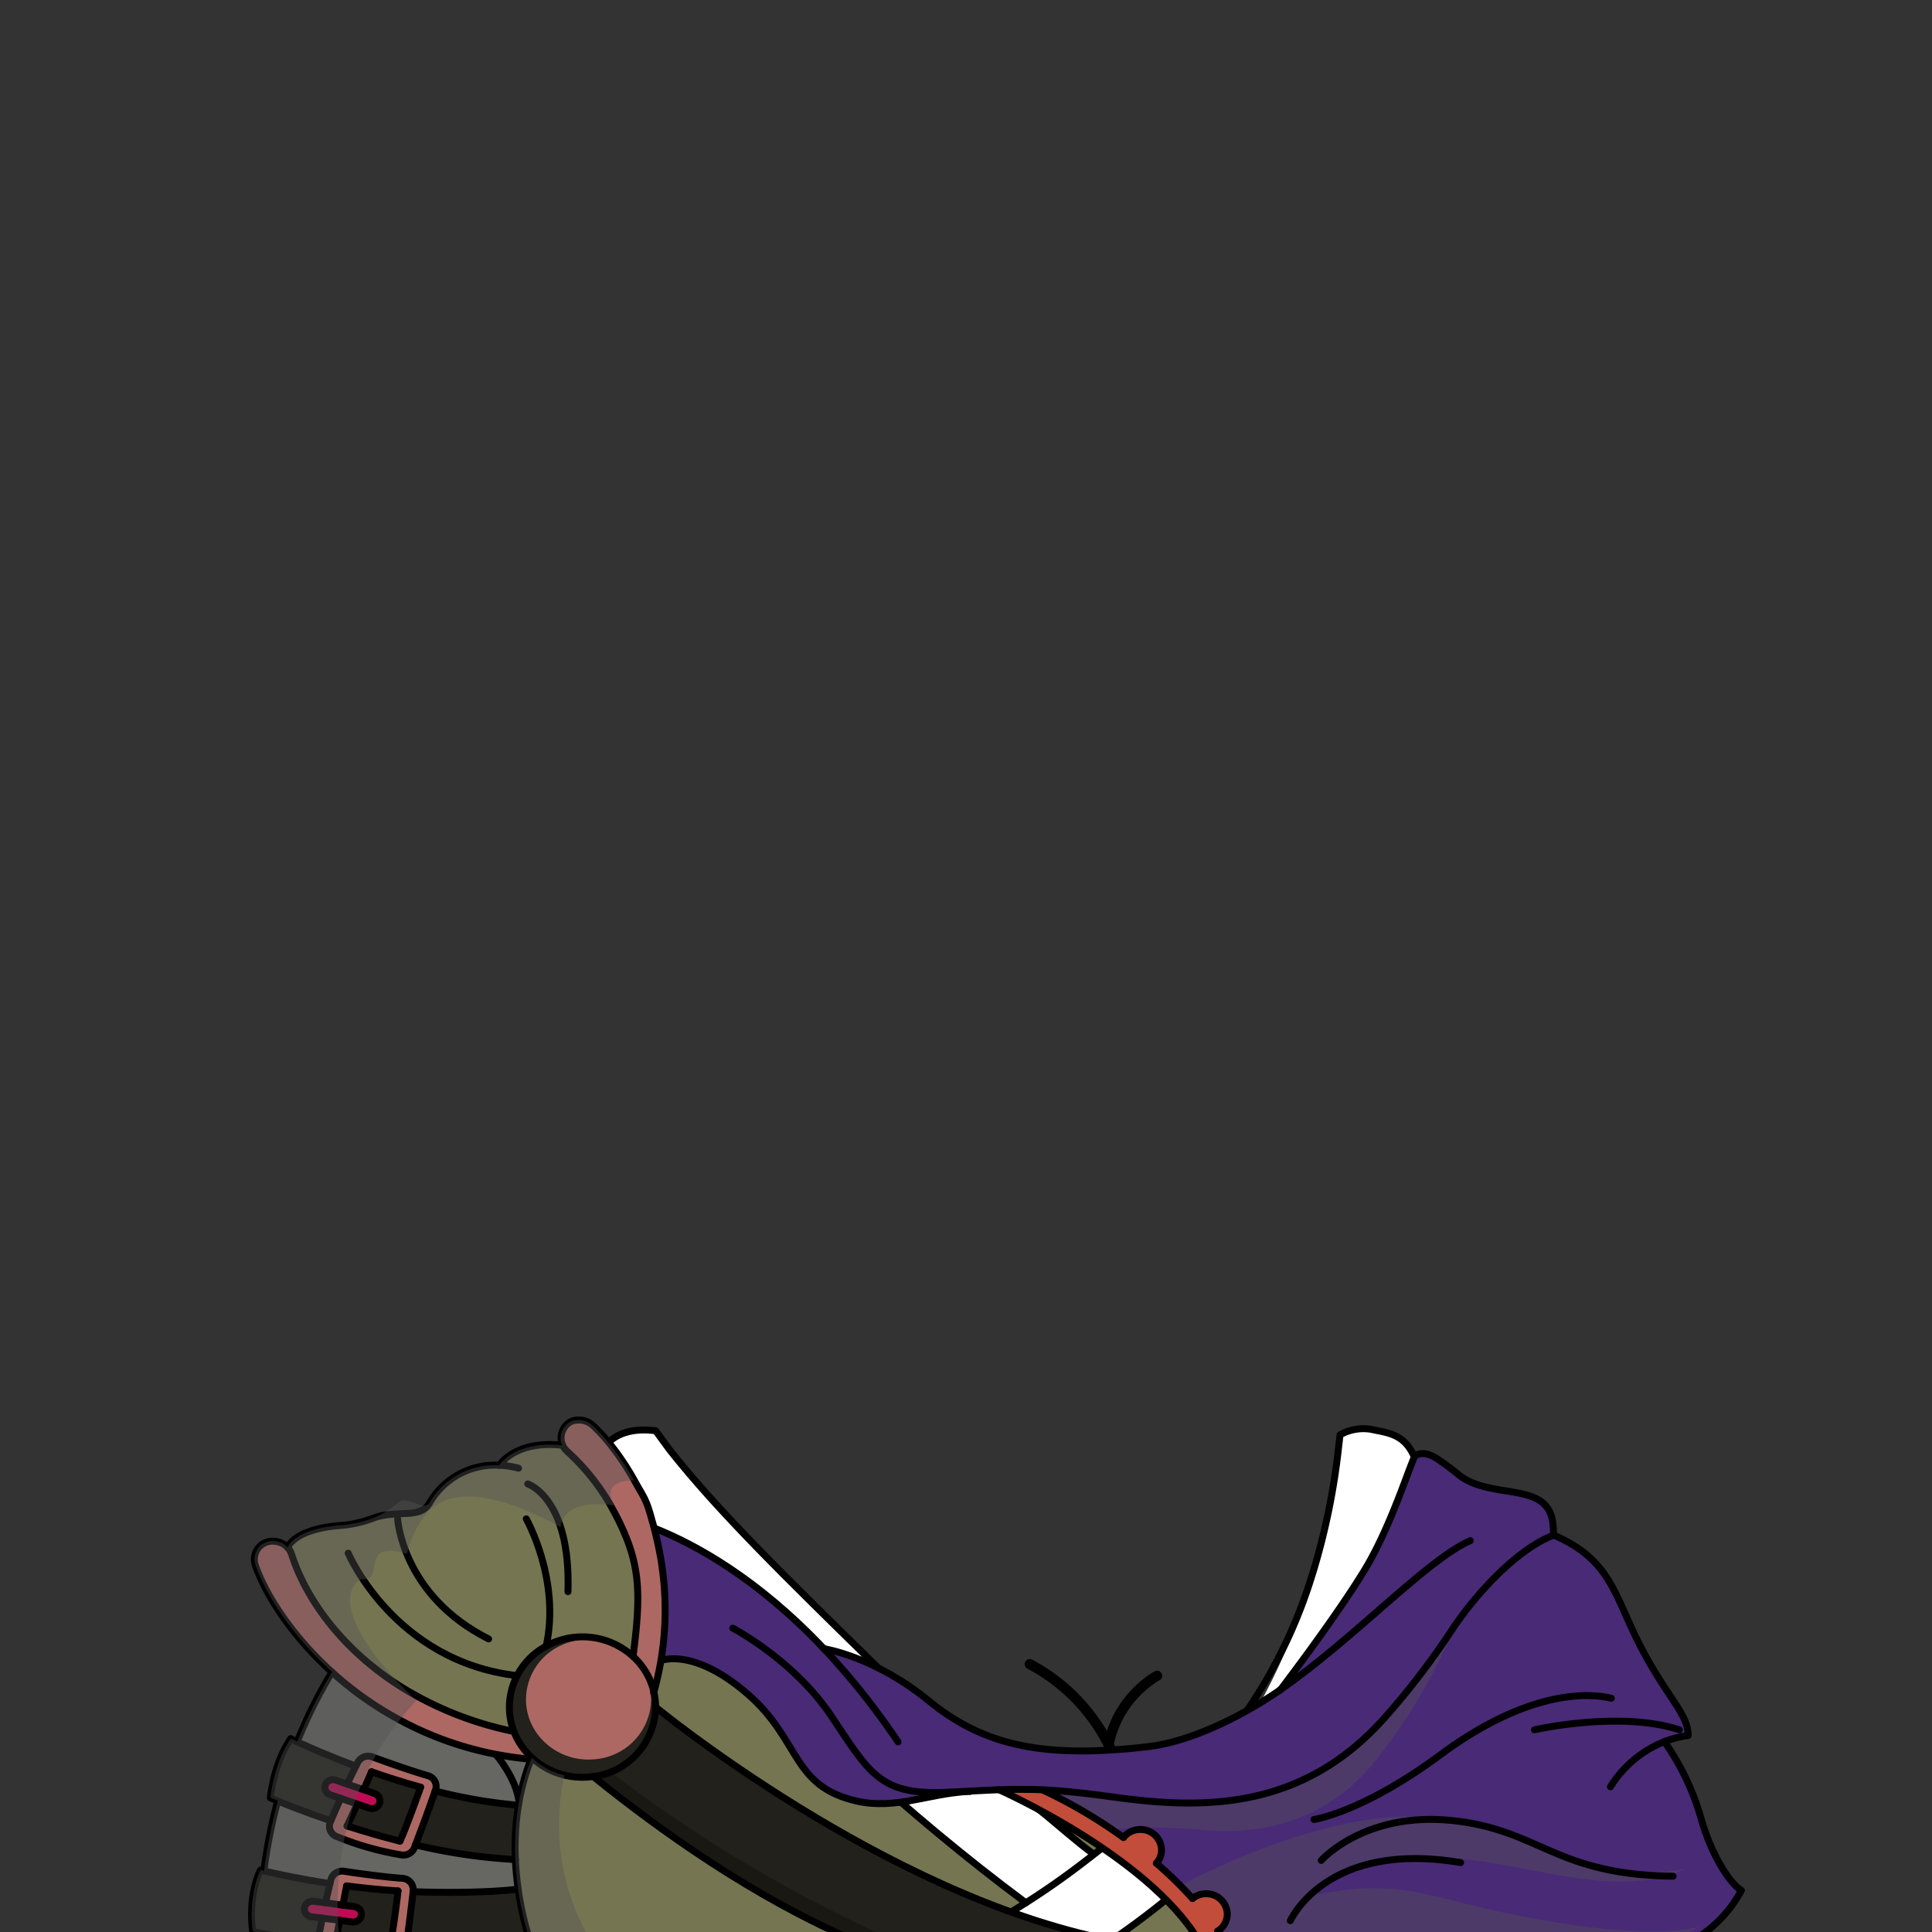 <svg xmlns="http://www.w3.org/2000/svg" viewBox="0 0 432 432">
  <rect x="0" y="0" width="432" height="432" fill="#333333" stroke="none"/>
  <defs>
    <style>.GUNDAN_RED_PANDA_OUTFIT_GUNDAN_RED_PANDA_OUTFIT_38_cls-1{isolation:isolate;}.GUNDAN_RED_PANDA_OUTFIT_GUNDAN_RED_PANDA_OUTFIT_38_cls-2,.GUNDAN_RED_PANDA_OUTFIT_GUNDAN_RED_PANDA_OUTFIT_38_cls-5{fill:none;stroke:#000;stroke-linecap:round;stroke-linejoin:round;}.GUNDAN_RED_PANDA_OUTFIT_GUNDAN_RED_PANDA_OUTFIT_38_cls-2{stroke-width:2.28px;}.GUNDAN_RED_PANDA_OUTFIT_GUNDAN_RED_PANDA_OUTFIT_38_cls-3{fill:#757551;}.GUNDAN_RED_PANDA_OUTFIT_GUNDAN_RED_PANDA_OUTFIT_38_cls-4{fill:#fff;}.GUNDAN_RED_PANDA_OUTFIT_GUNDAN_RED_PANDA_OUTFIT_38_cls-5{stroke-width:1.55px;}.GUNDAN_RED_PANDA_OUTFIT_GUNDAN_RED_PANDA_OUTFIT_38_cls-6{fill:#c24d3a;}.GUNDAN_RED_PANDA_OUTFIT_GUNDAN_RED_PANDA_OUTFIT_38_cls-7{fill:#191813;}.GUNDAN_RED_PANDA_OUTFIT_GUNDAN_RED_PANDA_OUTFIT_38_cls-8{fill:#22211b;}.GUNDAN_RED_PANDA_OUTFIT_GUNDAN_RED_PANDA_OUTFIT_38_cls-9{fill:#492a77;}.GUNDAN_RED_PANDA_OUTFIT_GUNDAN_RED_PANDA_OUTFIT_38_cls-10{fill:#535456;opacity:0.4;mix-blend-mode:multiply;}.GUNDAN_RED_PANDA_OUTFIT_GUNDAN_RED_PANDA_OUTFIT_38_cls-11{fill:#ad6863;}.GUNDAN_RED_PANDA_OUTFIT_GUNDAN_RED_PANDA_OUTFIT_38_cls-12{fill:#666662;}.GUNDAN_RED_PANDA_OUTFIT_GUNDAN_RED_PANDA_OUTFIT_38_cls-13{fill:#bf0b54;}</style>
  </defs>
  <g class="GUNDAN_RED_PANDA_OUTFIT_GUNDAN_RED_PANDA_OUTFIT_38_cls-1">
    <g id="outfit">
      <path class="GUNDAN_RED_PANDA_OUTFIT_GUNDAN_RED_PANDA_OUTFIT_38_cls-2" d="M230.26,372.11a41.31,41.31,0,0,1,17.11,17,38.83,38.83,0,0,1,4.71,18.5A35.65,35.65,0,0,1,251,417.71" />
      <path class="GUNDAN_RED_PANDA_OUTFIT_GUNDAN_RED_PANDA_OUTFIT_38_cls-2" d="M248,389.52a23.31,23.31,0,0,1,10.72-14.82" />
      <path class="GUNDAN_RED_PANDA_OUTFIT_GUNDAN_RED_PANDA_OUTFIT_38_cls-3" d="M268,433.78H248.21c-50.49-10-101.62-52.08-101.62-52.08a15.24,15.24,0,0,0-.36-3.27,71.59,71.59,0,0,0,1.61-7.15c.33-.12,7.52-2.74,19.3,7.46,12.05,10.43,9.73,20.66,24.52,24,8.57,1.9,15.9-1.67,24.76-2.17,2.52-.13,4.76-.25,7-.34C223.37,400.19,256.39,414.74,268,433.78Z" />
      <path class="GUNDAN_RED_PANDA_OUTFIT_GUNDAN_RED_PANDA_OUTFIT_38_cls-4" d="M244.48,414.6a166.55,166.55,0,0,1-15.1,10.87l-1.67-1.26c-8.5-6.43-18.33-14.63-26-21.34a569.09,569.09,0,0,1-54-54.8c-3-3.47-4.7-4.06-6.49-5.3a13.51,13.51,0,0,1-3-2.81c-1-1.24-2-2.44-2.87-3.57-4-5.05-6.94-8.89-8.59-11.15-.28-.37-.51-.69-.72-1l.18-.26h0l4.28-6.47a4.75,4.75,0,0,1,2.08,1.12,37.12,37.12,0,0,1,3.53,3.79c3.37-3.35,9.06-2.69,10.19-2.53,1,1.32,2.12,2.77,3.37,4.35h0c10.78,13.65,25.44,28,46.54,48.66,9.36,9.2,19.52,18.44,30.28,27.19,1.85,1.5,3.71,3,5.6,4.47C235.79,407.4,240.78,411.92,244.48,414.6Z" />
      <path class="GUNDAN_RED_PANDA_OUTFIT_GUNDAN_RED_PANDA_OUTFIT_38_cls-4" d="M321.25,326.46c-.18.84-.38,1.67-.59,2.51-1.49,6-4.36,12.83-6.45,18.49-11.91,32.16-34.46,61.2-51.62,76.3-1.19,1.05-2.37,2-3.52,3A172.19,172.19,0,0,1,245,437c-.37.24-.73.49-1.11.71H207.11a129.65,129.65,0,0,0,20.2-10.53A170.57,170.57,0,0,0,243.14,416c1.72-1.35,3.43-2.71,5.13-4.1,9.09-7.37,20.27-12.75,28-22.8,7-9.05,12.72-22.35,17.12-36,.07-.21.13-.41.19-.62a139,139,0,0,0,5.77-29.32c.07-.77.15-1.55.22-2.35l7-1.23c3.42.82,7.33.94,9.59,6.4C316.22,326,317.75,324.15,321.25,326.46Z" />
      <path class="GUNDAN_RED_PANDA_OUTFIT_GUNDAN_RED_PANDA_OUTFIT_38_cls-5" d="M136.2,322.43c3.37-3.35,9.06-2.69,10.19-2.53l.2,0,3.17,4.32h0c10.78,13.65,25.44,28,46.54,48.66,9.36,9.2,19.52,18.44,30.28,27.19,1.85,1.5,3.71,3,5.6,4.47,3.6,2.82,8.59,7.34,12.29,10" />
      <path class="GUNDAN_RED_PANDA_OUTFIT_GUNDAN_RED_PANDA_OUTFIT_38_cls-5" d="M126.13,324.26c6.59,9.16,48.94,60.86,103.26,101.21" />
      <path class="GUNDAN_RED_PANDA_OUTFIT_GUNDAN_RED_PANDA_OUTFIT_38_cls-5" d="M316.22,325.73c-2.26-5.28-6.17-5.33-9.59-6.12a10.61,10.61,0,0,0-7,1.23c-.08.76-.16,1.51-.26,2.25a153.06,153.06,0,0,1-5.73,28.33c-.06.19-.12.39-.19.59a112,112,0,0,1-14.84,30.81c-7.82,11.26-18.89,19.74-28.35,27.36-2.77,2.24-5.57,4.41-8.35,6.54a171.09,171.09,0,0,1-15.84,10.8c-4.34,2.61-8.22,4.68-11.39,6.26-5.46,2.7-8.81,3.92-8.81,3.92H242.6l1.1-.68a171.38,171.38,0,0,0,14.11-9.93c2.09-1.63,4.21-3.36,6.35-5.21,18.52-15.9,40.55-42,50-75.42a162.67,162.67,0,0,0,3.41-16.06" />
      <path class="GUNDAN_RED_PANDA_OUTFIT_GUNDAN_RED_PANDA_OUTFIT_38_cls-6" d="M223.37,400.19c3.11-.12,6.13-.16,9.71,0h0a113.31,113.31,0,0,1,18.14,10.67,4.79,4.79,0,0,1,3.75-1.77,4.66,4.66,0,0,1,4.75,4.55,4.42,4.42,0,0,1-1.15,3,85.41,85.41,0,0,1,8.07,7.88,4.78,4.78,0,0,1,3-1.07,4.67,4.67,0,0,1,4.75,4.56,4.48,4.48,0,0,1-2.13,3.8q.65,1,1.26,2H268C256.39,414.74,223.37,400.19,223.37,400.19Z" />
      <path class="GUNDAN_RED_PANDA_OUTFIT_GUNDAN_RED_PANDA_OUTFIT_38_cls-7" d="M248.21,433.78H190.75c-22.18-9.52-43.07-24.39-58.09-36.54a16.19,16.19,0,0,0,3.89-1.06,15.68,15.68,0,0,0,10-14.48S197.72,423.78,248.21,433.78Z" />
      <path class="GUNDAN_RED_PANDA_OUTFIT_GUNDAN_RED_PANDA_OUTFIT_38_cls-8" d="M248.21,433.78H199.77a311,311,0,0,1-63.22-37.6,15.68,15.68,0,0,0,10-14.48S197.72,423.78,248.21,433.78Z" />
      <path class="GUNDAN_RED_PANDA_OUTFIT_GUNDAN_RED_PANDA_OUTFIT_38_cls-9" d="M389.38,422.69a28.25,28.25,0,0,1-10.67,11.09H273.54c-.39-.67-.81-1.33-1.25-2a4.51,4.51,0,0,0,2.13-3.81,4.66,4.66,0,0,0-4.75-4.56,4.88,4.88,0,0,0-3,1.06c-.79-.89-1.62-1.77-2.47-2.62l-.21-.22h0c-.45-.46-.91-.91-1.36-1.35-1.32-1.28-2.67-2.51-4-3.67a4.42,4.42,0,0,0,1.15-3A4.67,4.67,0,0,0,255,409.1a4.8,4.8,0,0,0-3.75,1.77l-1-.69c-.66-.47-1.33-.92-2-1.35a109.63,109.63,0,0,0-15.19-8.62h0c-3.58-.16-6.61-.13-9.71,0-2.2.09-4.43.21-7,.34-8.86.5-16.19,4.06-24.76,2.16-14.79-3.29-12.47-13.52-24.52-23.95-11.78-10.2-19-7.59-19.3-7.46a69.07,69.07,0,0,0-1.47-29.57c9,3.58,22.93,11.15,37.85,27a36.84,36.84,0,0,1,7.41,2.18,60,60,0,0,1,16.13,9.52c11.09,9.07,23.24,12.32,42.71,10.8.38,0,.75-.05,1.13-.08q2.64-.22,5.47-.56A57.3,57.3,0,0,0,276,384.33c.88-.48,1.75-1,2.64-1.51,2.51-1.5,5.05-3.15,7.59-4.9,0,0,0,0,0,0,.49-.64,13-17,19.26-27.5,4.82-8.1,8.52-19,10-22.78.48-1.2.74-1.89.74-1.89s1.53-1.84,5,.39a49.93,49.93,0,0,1,4.82,3.56c7.22,5.84,19.72,1.37,21.1,10.56a24.1,24.1,0,0,1,.22,3c1.63.7,3.11,1.35,4.46,2h0c9.52,4.47,9.84,13.12,15.12,23.19,6,11.5,10.48,14.77,10.48,19.63a22.59,22.59,0,0,0-5.3,1.36,57,57,0,0,1,8,16.48C382.59,414.82,386.79,421.14,389.38,422.69Z" />
      <path class="GUNDAN_RED_PANDA_OUTFIT_GUNDAN_RED_PANDA_OUTFIT_38_cls-10" d="M325,363.93s-4.56,13.35-17.11,29.35S278.72,410.15,268,409.11a110.68,110.68,0,0,0-19.39-.08,111.33,111.33,0,0,0-15.49-8.82h0c4.15.21,9.06.68,15.78,1.61,19.42,2.69,42.14,3.42,61-18A173.14,173.14,0,0,0,325,363.93Z" />
      <path class="GUNDAN_RED_PANDA_OUTFIT_GUNDAN_RED_PANDA_OUTFIT_38_cls-10" d="M380,430.73l-4.9,3H273.55q-.62-1-1.26-2a4.49,4.49,0,0,0,2.13-3.8,4.67,4.67,0,0,0-4.75-4.56,4.78,4.78,0,0,0-3,1.07c-.88-1-1.77-1.93-2.69-2.85h0s34.92-19,57.87-14.77,37.25,14.78,55.05,11.05c-16.83,7.92-39.81-3.31-56.26-2.28s-21.15.55-28,8.41c22.26-4.73,25.75.82,52.73,5.42C370.28,433.74,379.07,431.14,380,430.73Z" />
      <path class="GUNDAN_RED_PANDA_OUTFIT_GUNDAN_RED_PANDA_OUTFIT_38_cls-11" d="M147.84,371.28a68.73,68.73,0,0,1-1.61,7.14,15.41,15.41,0,0,0-4.68-8.05c1.85-14.2,1.6-20.61-3.24-30.41-.27-.54-.55-1.09-.84-1.63s-.68-1.23-1-1.84a49.2,49.2,0,0,0-9.69-12,2.91,2.91,0,0,1-.44-.49h0a3.44,3.44,0,0,1-.53-.83,4,4,0,0,1-.18-2.78,2.25,2.25,0,0,1,.22-.58,3,3,0,0,1,.24-.47,3.54,3.54,0,0,1,.32-.44,2.57,2.57,0,0,1,.35-.39,3.91,3.91,0,0,1,.44-.37l0,0,0,0a1.29,1.29,0,0,1,.16-.09h0a2.23,2.23,0,0,1,.33-.2,2.67,2.67,0,0,1,.34-.15,1.68,1.68,0,0,1,.32-.09s0,0,0,0h0l.2,0a1.29,1.29,0,0,1,.4-.08,2.69,2.69,0,0,1,.4,0,4.21,4.21,0,0,1,.62,0,4.68,4.68,0,0,1,.54.1,4.75,4.75,0,0,1,2.08,1.12,37.12,37.12,0,0,1,3.53,3.79,58.66,58.66,0,0,1,5.73,8.49h0c1,1.82,1.68,2.89,2.17,3.87.06.13.13.25.18.37s.24.52.35.79l.18.46a1.58,1.58,0,0,1,.09.26,1.69,1.69,0,0,1,.1.27c.18.54.38,1.17.6,1.94,0,.13.07.26.11.4a3,3,0,0,1,.09.32c0,.16.09.31.13.47l.22.78.22.85c.55,2.05,1,4.18,1.4,6.36.14.81.27,1.62.37,2.45A67.86,67.86,0,0,1,147.84,371.28Z" />
      <path class="GUNDAN_RED_PANDA_OUTFIT_GUNDAN_RED_PANDA_OUTFIT_38_cls-8" d="M146.59,381.7a15.94,15.94,0,0,1-13.93,15.54,17.57,17.57,0,0,1-2.42.16A16.58,16.58,0,0,1,118.9,393a15.69,15.69,0,0,1-4-5.84,15.22,15.22,0,0,1-1-5.46,15.57,15.57,0,0,1,8.23-13.62,16.82,16.82,0,0,1,19.41,2.29,15.42,15.42,0,0,1,4.69,8.06A15.24,15.24,0,0,1,146.59,381.7Z" />
      <path class="GUNDAN_RED_PANDA_OUTFIT_GUNDAN_RED_PANDA_OUTFIT_38_cls-11" d="M145.6,380a13.65,13.65,0,0,1-11.92,13.3,15.79,15.79,0,0,1-2.08.14,14.18,14.18,0,0,1-9.7-3.77,13.38,13.38,0,0,1-3.42-5,13,13,0,0,1-.87-4.67,13.33,13.33,0,0,1,7-11.66,14.42,14.42,0,0,1,16.62,2,13.21,13.21,0,0,1,4,6.9A13,13,0,0,1,145.6,380Z" />
      <path class="GUNDAN_RED_PANDA_OUTFIT_GUNDAN_RED_PANDA_OUTFIT_38_cls-11" d="M118.9,393c-.05.13-.1.25-.14.38a76.17,76.17,0,0,1-7.67-1.07,74.88,74.88,0,0,1-21.75-7.74,76.39,76.39,0,0,1-15.11-10.68c-9.31-8.43-15-17.69-17.11-23.83a4.1,4.1,0,0,1,1.37-4.65,4.32,4.32,0,0,1,3.34-.72A4.44,4.44,0,0,1,64.3,346a4.13,4.13,0,0,1,.88,1.48c3.27,10.25,11.61,21.82,25.26,30.17a76.93,76.93,0,0,0,24.46,9.52h0A15.69,15.69,0,0,0,118.9,393Z" />
      <path class="GUNDAN_RED_PANDA_OUTFIT_GUNDAN_RED_PANDA_OUTFIT_38_cls-8" d="M97.3,400.46a112.35,112.35,0,0,0,18.62,3.2,59.23,59.23,0,0,0-.67,12.14,124.82,124.82,0,0,1-22.37-3.28C93.87,410,95.5,405.63,97.3,400.46Z" />
      <path class="GUNDAN_RED_PANDA_OUTFIT_GUNDAN_RED_PANDA_OUTFIT_38_cls-3" d="M190.75,433.78h-72.3a67.58,67.58,0,0,1-2.24-9.12v0c-.13-.72-.25-1.46-.34-2.22a64.39,64.39,0,0,1-.62-6.61,59.23,59.23,0,0,1,.67-12.14c0-.26.09-.51.14-.77v0a50.52,50.52,0,0,1,1.9-7.39c.24-.69.5-1.4.8-2.1l.06-.18c0-.07.05-.14.08-.2a16.35,16.35,0,0,0,7.31,3.92,16.78,16.78,0,0,0,4,.48,17.57,17.57,0,0,0,2.42-.16C147.68,409.39,168.57,424.26,190.75,433.78Z" />
      <path class="GUNDAN_RED_PANDA_OUTFIT_GUNDAN_RED_PANDA_OUTFIT_38_cls-11" d="M97.3,400.46c-1.8,5.17-3.43,9.5-4.42,12.06a6.48,6.48,0,0,1-.23.63,2.65,2.65,0,0,1-2.9,1.59,66.94,66.94,0,0,1-14.58-4.15,2.46,2.46,0,0,1-1.31-3.23l.12-.27c.77-1.8,1.51-3.45,2.2-5l3.7,1.27c-1,2.14-1.86,4.12-2.28,4.9,3.59,1.16,7.58,2.33,11.82,3.4,1.08-2.05,4.64-12.07,4.64-12.07-3.9-1.08-7.6-2.26-11-3.45,0,0-.78,1.79-1.76,4l-3.66-1.25c.75-1.6,1.4-2.95,1.93-4,.14-.3.28-.57.41-.83a2.65,2.65,0,0,1,3.28-1.25c3,1.1,8.3,3,12.42,4.2a2.49,2.49,0,0,1,1.71,3.19Z" />
      <path class="GUNDAN_RED_PANDA_OUTFIT_GUNDAN_RED_PANDA_OUTFIT_38_cls-12" d="M111.09,392.31a76.17,76.17,0,0,0,7.67,1.07c-.3.7-.56,1.41-.8,2.1a50.52,50.52,0,0,0-1.9,7.39c-.64-5.24-5-10.35-5-10.35Z" />
      <path class="GUNDAN_RED_PANDA_OUTFIT_GUNDAN_RED_PANDA_OUTFIT_38_cls-8" d="M118.45,433.78H91c.39-2.72.88-6.49,1.38-10.8,6.2.27,17,.25,23.26-.54l.25,0c.09.76.21,1.5.34,2.22v0A67.58,67.58,0,0,0,118.45,433.78Z" />
      <path class="GUNDAN_RED_PANDA_OUTFIT_GUNDAN_RED_PANDA_OUTFIT_38_cls-3" d="M141.54,370.37a16.82,16.82,0,0,0-19.41-2.29,16,16,0,0,0-6.51,6.6,15,15,0,0,0-1.72,7,15.22,15.22,0,0,0,1,5.46h0a76.93,76.93,0,0,1-24.46-9.52c-13.65-8.35-22-19.92-25.26-30.17A4.13,4.13,0,0,0,64.3,346c.13-.34,1.79-4.12,11.62-4.91a26.31,26.31,0,0,0,7.41-1.61c5.31-2.07,10.66.33,12.76-3.51a16.87,16.87,0,0,1,15.59-8.32h0s3.4-5.66,14.1-4.47a4.05,4.05,0,0,0,.52.84,3,3,0,0,0,.46.49,49.4,49.4,0,0,1,9.68,12c.65,1.12,1.28,2.28,1.87,3.47C143.15,349.76,143.4,356.17,141.54,370.37Z" />
      <path class="GUNDAN_RED_PANDA_OUTFIT_GUNDAN_RED_PANDA_OUTFIT_38_cls-12" d="M116.06,402.87v0c0,.26-.1.51-.14.77a112.35,112.35,0,0,1-18.62-3.2l.09-.24A2.49,2.49,0,0,0,95.68,397c-3.9-1.12-8.91-2.9-11.94-4l-.48-.18A2.65,2.65,0,0,0,80,394.08c-.13.26-.27.53-.41.83-5.92-2.2-10.57-4.26-13.12-5.43a104.83,104.83,0,0,1,7.78-15.59,76.39,76.39,0,0,0,15.11,10.68,74.88,74.88,0,0,0,21.75,7.74l0,.21S115.42,397.63,116.06,402.87Z" />
      <path class="GUNDAN_RED_PANDA_OUTFIT_GUNDAN_RED_PANDA_OUTFIT_38_cls-11" d="M92.36,423c-.5,4.31-1,8.08-1.38,10.8h-3.5c.63-3.65,1.48-10.63,1.52-11-4-.26-7.92-.67-11.5-1.13,0,0-.37,1.9-.84,4.28l-3.86-.48c.38-1.72.72-3.18,1-4.32h0c.08-.32.15-.63.22-.9A2.6,2.6,0,0,1,77,418.38c3.14.48,8.78,1.27,13.06,1.58a2.54,2.54,0,0,1,2.38,2.77Z" />
      <path class="GUNDAN_RED_PANDA_OUTFIT_GUNDAN_RED_PANDA_OUTFIT_38_cls-13" d="M83.76,401a1.73,1.73,0,0,1,1.09,2.22,1.81,1.81,0,0,1-1.71,1.16,2,2,0,0,1-.6-.1l-2.66-.92-3.7-1.27-2.34-.8a1.72,1.72,0,0,1-1.08-2.23,1.8,1.8,0,0,1,1.7-1.15,2.11,2.11,0,0,1,.61.1l2.57.89,3.66,1.25Z" />
      <path class="GUNDAN_RED_PANDA_OUTFIT_GUNDAN_RED_PANDA_OUTFIT_38_cls-8" d="M82.54,404.31a2,2,0,0,0,.6.1,1.81,1.81,0,0,0,1.71-1.16A1.73,1.73,0,0,0,83.76,401l-2.46-.85c1-2.22,1.76-4,1.76-4,3.4,1.19,7.1,2.37,11,3.45,0,0-3.56,10-4.64,12.07-4.24-1.07-8.23-2.24-11.82-3.4.42-.78,1.32-2.76,2.28-4.9Z" />
      <path class="GUNDAN_RED_PANDA_OUTFIT_GUNDAN_RED_PANDA_OUTFIT_38_cls-12" d="M115.87,422.41l-.25,0c-6.23.79-17.06.81-23.26.54l0-.25A2.54,2.54,0,0,0,90,420c-4.28-.31-9.92-1.1-13.06-1.58A2.69,2.69,0,0,0,74,420.27c-.07.27-.14.58-.22.9h0c-6.92-1.05-12.29-2.24-14.79-2.83a121.46,121.46,0,0,1,3.09-15.67c2.18.89,6.4,2.57,11.89,4.42l-.12.27a2.46,2.46,0,0,0,1.31,3.23c.59.27,1.21.51,1.83.75a70.34,70.34,0,0,0,12.75,3.4,2.65,2.65,0,0,0,2.9-1.59,6.48,6.48,0,0,0,.23-.63,124.82,124.82,0,0,0,22.37,3.28A64.39,64.39,0,0,0,115.87,422.41Z" />
      <path class="GUNDAN_RED_PANDA_OUTFIT_GUNDAN_RED_PANDA_OUTFIT_38_cls-8" d="M89,422.82c0,.33-.89,7.31-1.52,11H75c.17-.72.38-1.71.62-2.81.1-.51.21-1,.32-1.58l2.79.35.24,0a1.79,1.79,0,0,0,1.79-1.51,1.74,1.74,0,0,0-1.56-1.95L76.66,426c.47-2.38.84-4.28.84-4.28C81.08,422.15,85,422.56,89,422.82Z" />
      <path class="GUNDAN_RED_PANDA_OUTFIT_GUNDAN_RED_PANDA_OUTFIT_38_cls-13" d="M76.66,426l2.58.33a1.74,1.74,0,0,1,1.56,1.95A1.79,1.79,0,0,1,79,429.76l-.24,0L76,429.39l-3.9-.49-2.45-.31a1.75,1.75,0,0,1-1.57-1.94,1.8,1.8,0,0,1,1.78-1.52l.25,0,2.71.34Z" />
      <path class="GUNDAN_RED_PANDA_OUTFIT_GUNDAN_RED_PANDA_OUTFIT_38_cls-11" d="M76,429.39c-.11.54-.22,1.07-.32,1.58-.24,1.1-.45,2.09-.62,2.81H71.1c.33-1.75.66-3.38,1-4.88l3.49.45Z" />
      <path class="GUNDAN_RED_PANDA_OUTFIT_GUNDAN_RED_PANDA_OUTFIT_38_cls-8" d="M68.06,426.65a1.75,1.75,0,0,0,1.57,1.94l2.45.31c-.32,1.5-.65,3.13-1,4.88H67.64c-4.46-.61-7.84-1.22-9.6-1.56l-1.54-.35s-1.25-7.32,1.72-13.72l.78.19c2.5.59,7.87,1.78,14.79,2.83-.27,1.14-.61,2.6-1,4.32l-2.71-.34-.25,0A1.8,1.8,0,0,0,68.06,426.65Z" />
      <path class="GUNDAN_RED_PANDA_OUTFIT_GUNDAN_RED_PANDA_OUTFIT_38_cls-8" d="M72.76,399.09a1.72,1.72,0,0,0,1.08,2.23l2.34.8c-.69,1.52-1.43,3.17-2.2,5-5.49-1.85-9.71-3.53-11.89-4.42-1.08-.45-1.65-.71-1.65-.71s.69-7.61,4.56-13.17l1.45.69c2.55,1.17,7.2,3.23,13.12,5.43-.53,1.07-1.18,2.42-1.93,4L75.07,398a2.11,2.11,0,0,0-.61-.1A1.8,1.8,0,0,0,72.76,399.09Z" />
      <path class="GUNDAN_RED_PANDA_OUTFIT_GUNDAN_RED_PANDA_OUTFIT_38_cls-5" d="M184.23,368.65a164.93,164.93,0,0,1,16.57,20.83" />
      <path class="GUNDAN_RED_PANDA_OUTFIT_GUNDAN_RED_PANDA_OUTFIT_38_cls-5" d="M146.37,341.71c9,3.58,22.93,11.16,37.85,26.94" />
      <path class="GUNDAN_RED_PANDA_OUTFIT_GUNDAN_RED_PANDA_OUTFIT_38_cls-5" d="M286.2,377.9c16.58-11.45,32.83-29.16,42.56-33.41" />
      <path class="GUNDAN_RED_PANDA_OUTFIT_GUNDAN_RED_PANDA_OUTFIT_38_cls-5" d="M184.22,368.65h0c.42.07,11.47,1.85,23.53,11.71,11.09,9.07,23.24,12.32,42.72,10.8l1.12-.08q2.64-.22,5.46-.57c8.45-1,19.79-6.13,29.13-12.59" />
      <path class="GUNDAN_RED_PANDA_OUTFIT_GUNDAN_RED_PANDA_OUTFIT_38_cls-5" d="M347.39,343.25a24.1,24.1,0,0,0-.22-3c-1.38-9.19-13.88-4.72-21.1-10.56a49.93,49.93,0,0,0-4.82-3.56c-3.5-2.23-5-.39-5-.39s-.26.69-.74,1.89c-1.5,3.79-5.2,14.68-10,22.78-6.25,10.47-18.77,26.86-19.26,27.5,0,0,0,0,0,0" />
      <path class="GUNDAN_RED_PANDA_OUTFIT_GUNDAN_RED_PANDA_OUTFIT_38_cls-5" d="M163.85,364.06s13.59,7.07,22,19.61,10.79,17.62,25,17.11c2-.08,3.84-.17,5.53-.25,2.52-.13,4.76-.25,7-.34,1,0,2-.06,3-.08,2.11,0,4.27,0,6.7.09,4.15.21,9.06.68,15.78,1.61,19.42,2.69,42.14,3.42,61-18A173.14,173.14,0,0,0,325,363.93h0c4.85-7.18,13.83-17.34,22.39-20.68,13.06,5.6,13.56,13.68,19.6,25.19s10.48,14.77,10.48,19.64a22.68,22.68,0,0,0-5.31,1.35,25.18,25.18,0,0,0-12.06,10.1" />
      <path class="GUNDAN_RED_PANDA_OUTFIT_GUNDAN_RED_PANDA_OUTFIT_38_cls-5" d="M74.23,373.89a104.83,104.83,0,0,0-7.78,15.59" />
      <path class="GUNDAN_RED_PANDA_OUTFIT_GUNDAN_RED_PANDA_OUTFIT_38_cls-5" d="M58,432.22c0,1,0,1.56,0,1.56H378.71a28.17,28.17,0,0,0,10.67-11.09c-2.59-1.55-6.79-7.87-9.22-16.78a56.7,56.7,0,0,0-8-16.48" />
      <path class="GUNDAN_RED_PANDA_OUTFIT_GUNDAN_RED_PANDA_OUTFIT_38_cls-5" d="M62.09,402.67A121.46,121.46,0,0,0,59,418.34" />
      <path class="GUNDAN_RED_PANDA_OUTFIT_GUNDAN_RED_PANDA_OUTFIT_38_cls-5" d="M295.42,416s9.71-11,29.35-8.92,22.91,12.14,49.35,12.45" />
      <path class="GUNDAN_RED_PANDA_OUTFIT_GUNDAN_RED_PANDA_OUTFIT_38_cls-5" d="M288.52,429.48s8-18.1,38.08-13" />
      <path class="GUNDAN_RED_PANDA_OUTFIT_GUNDAN_RED_PANDA_OUTFIT_38_cls-5" d="M293.8,406.84s10.79-1.51,28.26-14.46S353,378,360.3,379.73" />
      <path class="GUNDAN_RED_PANDA_OUTFIT_GUNDAN_RED_PANDA_OUTFIT_38_cls-5" d="M343.1,386.79s19.08-4.36,32.42,0" />
      <path class="GUNDAN_RED_PANDA_OUTFIT_GUNDAN_RED_PANDA_OUTFIT_38_cls-5" d="M223.37,400.19s33,14.55,44.59,33.59" />
      <path class="GUNDAN_RED_PANDA_OUTFIT_GUNDAN_RED_PANDA_OUTFIT_38_cls-5" d="M273.55,433.78q-.62-1-1.26-2" />
      <path class="GUNDAN_RED_PANDA_OUTFIT_GUNDAN_RED_PANDA_OUTFIT_38_cls-5" d="M266.64,424.51a85.41,85.41,0,0,0-8.07-7.88" />
      <path class="GUNDAN_RED_PANDA_OUTFIT_GUNDAN_RED_PANDA_OUTFIT_38_cls-5" d="M251.22,410.88c-.9-.64-1.78-1.27-2.65-1.85a111.33,111.33,0,0,0-15.49-8.82" />
      <path class="GUNDAN_RED_PANDA_OUTFIT_GUNDAN_RED_PANDA_OUTFIT_38_cls-5" d="M258.57,416.63a4.42,4.42,0,0,0,1.15-3,4.66,4.66,0,0,0-4.75-4.55,4.79,4.79,0,0,0-3.75,1.77" />
      <path class="GUNDAN_RED_PANDA_OUTFIT_GUNDAN_RED_PANDA_OUTFIT_38_cls-5" d="M272.29,431.8a4.48,4.48,0,0,0,2.13-3.8,4.67,4.67,0,0,0-4.75-4.56,4.78,4.78,0,0,0-3,1.07" />
      <path class="GUNDAN_RED_PANDA_OUTFIT_GUNDAN_RED_PANDA_OUTFIT_38_cls-5" d="M146.59,381.7a15.94,15.94,0,0,1-13.93,15.54,17.57,17.57,0,0,1-2.42.16A16.58,16.58,0,0,1,118.9,393a15.69,15.69,0,0,1-4-5.84,15.22,15.22,0,0,1-1-5.46,15.57,15.57,0,0,1,8.23-13.62,16.82,16.82,0,0,1,19.41,2.29,15.42,15.42,0,0,1,4.69,8.06A15.24,15.24,0,0,1,146.59,381.7Z" />
      <path class="GUNDAN_RED_PANDA_OUTFIT_GUNDAN_RED_PANDA_OUTFIT_38_cls-5" d="M119.38,393.44l-.62-.06a76.17,76.17,0,0,1-7.67-1.07,74.88,74.88,0,0,1-21.75-7.74,76.39,76.39,0,0,1-15.11-10.68c-9.31-8.43-15-17.69-17.11-23.83a4.1,4.1,0,0,1,1.37-4.65,4.32,4.32,0,0,1,3.34-.72A4.44,4.44,0,0,1,64.3,346a4.13,4.13,0,0,1,.88,1.48c3.27,10.25,11.61,21.82,25.26,30.17a76.93,76.93,0,0,0,24.46,9.52" />
      <path class="GUNDAN_RED_PANDA_OUTFIT_GUNDAN_RED_PANDA_OUTFIT_38_cls-5" d="M141.55,370.37c1.85-14.2,1.6-20.61-3.24-30.41-.27-.54-.55-1.09-.84-1.63s-.68-1.23-1-1.84a49.2,49.2,0,0,0-9.69-12,2.91,2.91,0,0,1-.44-.49h0a3.44,3.44,0,0,1-.53-.83,4,4,0,0,1-.18-2.78,2.25,2.25,0,0,1,.22-.58,3,3,0,0,1,.24-.47,3.54,3.54,0,0,1,.32-.44,2.09,2.09,0,0,1,.35-.39,2.69,2.69,0,0,1,.44-.37l0,0,0,0a4.08,4.08,0,0,1,.5-.29,1.73,1.73,0,0,1,.34-.14h0a1.68,1.68,0,0,1,.32-.09s0,0,0,0h0a.45.45,0,0,1,.2,0,1.29,1.29,0,0,1,.4-.08.27.27,0,0,1,.13,0h.27a4.21,4.21,0,0,1,.62,0,4.68,4.68,0,0,1,.54.1,4.75,4.75,0,0,1,2.08,1.12,37.12,37.12,0,0,1,3.53,3.79,58.66,58.66,0,0,1,5.73,8.49h0c1,1.82,1.68,2.89,2.17,3.87.07.13.13.25.18.37s.24.52.35.79l.18.46a1.58,1.58,0,0,1,.09.26,1.69,1.69,0,0,1,.1.27c.18.54.38,1.17.6,1.94,0,.13.07.26.11.4a3,3,0,0,1,.09.32c0,.16.09.31.13.47l.22.78.22.85c.55,2.05,1,4.18,1.4,6.36.14.81.27,1.62.37,2.45a67.86,67.86,0,0,1-.3,20.76,68.73,68.73,0,0,1-1.61,7.14" />
      <path class="GUNDAN_RED_PANDA_OUTFIT_GUNDAN_RED_PANDA_OUTFIT_38_cls-5" d="M115.94,328.29a19.94,19.94,0,0,0-4.26-.65A16.87,16.87,0,0,0,96.09,336c-2.1,3.84-7.45,1.44-12.76,3.51a26.31,26.31,0,0,1-7.41,1.61c-9.83.79-11.49,4.57-11.62,4.91v0" />
      <path class="GUNDAN_RED_PANDA_OUTFIT_GUNDAN_RED_PANDA_OUTFIT_38_cls-5" d="M125.78,323.16c-10.7-1.19-14.1,4.47-14.1,4.47" />
      <path class="GUNDAN_RED_PANDA_OUTFIT_GUNDAN_RED_PANDA_OUTFIT_38_cls-5" d="M118,331.81s9.66,3.05,9,24.09" />
      <path class="GUNDAN_RED_PANDA_OUTFIT_GUNDAN_RED_PANDA_OUTFIT_38_cls-5" d="M117.67,339.62s7.72,13.59,4.46,28.46" />
      <path class="GUNDAN_RED_PANDA_OUTFIT_GUNDAN_RED_PANDA_OUTFIT_38_cls-5" d="M77.86,347.29s10.25,24.19,37.76,27.39" />
      <path class="GUNDAN_RED_PANDA_OUTFIT_GUNDAN_RED_PANDA_OUTFIT_38_cls-5" d="M88.91,339.62s1,17.11,20.35,26.85" />
      <path class="GUNDAN_RED_PANDA_OUTFIT_GUNDAN_RED_PANDA_OUTFIT_38_cls-5" d="M147.83,371.29h0c.33-.12,7.52-2.74,19.3,7.46,12.05,10.43,9.73,20.66,24.52,24,8.57,1.9,15.9-1.67,24.76-2.17l.47,0" />
      <path class="GUNDAN_RED_PANDA_OUTFIT_GUNDAN_RED_PANDA_OUTFIT_38_cls-5" d="M146.59,381.7s51.13,42.08,101.62,52.08" />
      <path class="GUNDAN_RED_PANDA_OUTFIT_GUNDAN_RED_PANDA_OUTFIT_38_cls-5" d="M132.66,397.24c15,12.15,35.91,27,58.09,36.54" />
      <path class="GUNDAN_RED_PANDA_OUTFIT_GUNDAN_RED_PANDA_OUTFIT_38_cls-5" d="M116.06,402.87a50.52,50.52,0,0,1,1.9-7.39c.24-.69.5-1.4.8-2.1,0-.13.09-.25.14-.38" />
      <path class="GUNDAN_RED_PANDA_OUTFIT_GUNDAN_RED_PANDA_OUTFIT_38_cls-5" d="M118.45,433.78a67.58,67.58,0,0,1-2.24-9.12v0c-.13-.72-.25-1.46-.34-2.22a64.39,64.39,0,0,1-.62-6.61,59.23,59.23,0,0,1,.67-12.14c0-.26.09-.51.14-.77" />
      <path class="GUNDAN_RED_PANDA_OUTFIT_GUNDAN_RED_PANDA_OUTFIT_38_cls-5" d="M111.05,392.52s4.37,5.11,5,10.35v0" />
      <path class="GUNDAN_RED_PANDA_OUTFIT_GUNDAN_RED_PANDA_OUTFIT_38_cls-5" d="M115.92,403.66a112.35,112.35,0,0,1-18.62-3.2" />
      <path class="GUNDAN_RED_PANDA_OUTFIT_GUNDAN_RED_PANDA_OUTFIT_38_cls-5" d="M79.57,394.91c-5.92-2.2-10.57-4.26-13.12-5.43L65,388.79" />
      <path class="GUNDAN_RED_PANDA_OUTFIT_GUNDAN_RED_PANDA_OUTFIT_38_cls-5" d="M94.06,399.62c-3.9-1.08-7.6-2.26-11-3.45" />
      <path class="GUNDAN_RED_PANDA_OUTFIT_GUNDAN_RED_PANDA_OUTFIT_38_cls-5" d="M115.25,415.8a124.82,124.82,0,0,1-22.37-3.28" />
      <path class="GUNDAN_RED_PANDA_OUTFIT_GUNDAN_RED_PANDA_OUTFIT_38_cls-5" d="M65,388.79C61.13,394.35,60.44,402,60.44,402s.57.26,1.65.71c2.18.89,6.4,2.57,11.89,4.42" />
      <path class="GUNDAN_RED_PANDA_OUTFIT_GUNDAN_RED_PANDA_OUTFIT_38_cls-5" d="M89.42,411.69c-4.24-1.07-8.23-2.24-11.82-3.4" />
      <path class="GUNDAN_RED_PANDA_OUTFIT_GUNDAN_RED_PANDA_OUTFIT_38_cls-5" d="M77.64,398.93c.75-1.6,1.4-2.95,1.93-4,.14-.3.28-.57.41-.83a2.65,2.65,0,0,1,3.28-1.25c3,1.1,8.3,3,12.42,4.2a2.49,2.49,0,0,1,1.71,3.19l-.09.24c-1.8,5.17-3.43,9.5-4.42,12.06a6.48,6.48,0,0,1-.23.63,2.65,2.65,0,0,1-2.9,1.59,66.94,66.94,0,0,1-14.58-4.15,2.46,2.46,0,0,1-1.31-3.23l.12-.27c.77-1.8,1.51-3.45,2.2-5" />
      <path class="GUNDAN_RED_PANDA_OUTFIT_GUNDAN_RED_PANDA_OUTFIT_38_cls-5" d="M94.06,399.62s-3.56,10-4.64,12.07" />
      <path class="GUNDAN_RED_PANDA_OUTFIT_GUNDAN_RED_PANDA_OUTFIT_38_cls-5" d="M79.88,403.39c-1,2.14-1.86,4.12-2.28,4.9" />
      <path class="GUNDAN_RED_PANDA_OUTFIT_GUNDAN_RED_PANDA_OUTFIT_38_cls-5" d="M83.06,396.17s-.78,1.79-1.76,4" />
      <path class="GUNDAN_RED_PANDA_OUTFIT_GUNDAN_RED_PANDA_OUTFIT_38_cls-5" d="M81.3,400.18l2.46.85a1.73,1.73,0,0,1,1.09,2.22,1.81,1.81,0,0,1-1.71,1.16,2,2,0,0,1-.6-.1l-2.66-.92-3.7-1.27-2.34-.8a1.72,1.72,0,0,1-1.08-2.23,1.8,1.8,0,0,1,1.7-1.15,2.11,2.11,0,0,1,.61.1l2.57.89Z" />
      <path class="GUNDAN_RED_PANDA_OUTFIT_GUNDAN_RED_PANDA_OUTFIT_38_cls-5" d="M115.62,422.44c-6.23.79-17.06.81-23.26.54" />
      <path class="GUNDAN_RED_PANDA_OUTFIT_GUNDAN_RED_PANDA_OUTFIT_38_cls-5" d="M89,422.82c-4-.26-7.92-.67-11.5-1.13" />
      <path class="GUNDAN_RED_PANDA_OUTFIT_GUNDAN_RED_PANDA_OUTFIT_38_cls-5" d="M67.64,433.78c-4.46-.61-7.84-1.22-9.6-1.56l-1.54-.35s-1.25-7.32,1.72-13.72l.78.19c2.49.59,7.87,1.78,14.79,2.83" />
      <path class="GUNDAN_RED_PANDA_OUTFIT_GUNDAN_RED_PANDA_OUTFIT_38_cls-5" d="M91,433.78c.39-2.72.88-6.49,1.38-10.8l0-.25A2.54,2.54,0,0,0,90,420c-4.28-.31-9.92-1.1-13.06-1.58A2.6,2.6,0,0,0,74,420.27c-.07.27-.14.58-.22.9h0c-.27,1.14-.61,2.6-1,4.32" />
      <path class="GUNDAN_RED_PANDA_OUTFIT_GUNDAN_RED_PANDA_OUTFIT_38_cls-5" d="M72.08,428.9c-.32,1.5-.65,3.13-1,4.88" />
      <path class="GUNDAN_RED_PANDA_OUTFIT_GUNDAN_RED_PANDA_OUTFIT_38_cls-5" d="M89,422.81h0c0,.33-.89,7.31-1.52,11" />
      <path class="GUNDAN_RED_PANDA_OUTFIT_GUNDAN_RED_PANDA_OUTFIT_38_cls-5" d="M76,429.39c-.35,1.72-.69,3.33-.94,4.39" />
      <path class="GUNDAN_RED_PANDA_OUTFIT_GUNDAN_RED_PANDA_OUTFIT_38_cls-5" d="M77.5,421.69s-.37,1.9-.84,4.28" />
      <path class="GUNDAN_RED_PANDA_OUTFIT_GUNDAN_RED_PANDA_OUTFIT_38_cls-5" d="M76.66,426l2.58.33a1.74,1.74,0,0,1,1.56,1.95A1.79,1.79,0,0,1,79,429.76l-.24,0L76,429.39l-3.9-.49-2.45-.31a1.75,1.75,0,0,1-1.57-1.94,1.8,1.8,0,0,1,1.78-1.52l.25,0,2.71.34Z" />
      <path class="GUNDAN_RED_PANDA_OUTFIT_GUNDAN_RED_PANDA_OUTFIT_38_cls-10" d="M137.36,336.63l-.92-.14-.59-.07-.41,0c-3.24-.27-9.46-.09-10.09,5.08v0c-10.27-5.76-22.15-9.62-28.56-4.44-.29.24-.58.51-.86.79s-.29.31-.43.47A21.49,21.49,0,0,0,91,347.48c-10.87-3.39-4.83,6.17-9.84,5.61a1.75,1.75,0,0,1-.32,0c-5.08,2.71-3,11.87,9.62,24.58.83.85,1.72,1.7,2.65,2.58-1.35,1.43-2.6,2.9-3.75,4.35A63.45,63.45,0,0,0,83.75,393a60.46,60.46,0,0,0-3.29,6.88c-.45,1.11-.85,2.2-1.22,3.3-.55,1.57-1,3.14-1.41,4.69a2.44,2.44,0,0,0-.13.44c-.26,1-.49,2-.7,3-.51,2.46-.86,4.83-1.11,7.1-.27,2.63-.38,5.1-.39,7.38,0,1.24,0,2.41.07,3.52,0,.56,0,1.12.09,1.63.06,1,.13,1.93.22,2.81H58.07s0-.54,0-1.55l-1.54-.36s-1.24-7.33,1.73-13.72l.78.2a121.55,121.55,0,0,1,3.1-15.69c-1.09-.44-1.67-.69-1.67-.69s.7-7.63,4.57-13.19c.36.18.85.42,1.46.69a105.62,105.62,0,0,1,7.77-15.58c-9.3-8.42-15-17.7-17.11-23.83a4.12,4.12,0,0,1,1.37-4.66,4.31,4.31,0,0,1,3.34-.71A4.47,4.47,0,0,1,64.3,346a4.27,4.27,0,0,1,1.15-1.49c.14-.13.29-.26.46-.39s.36-.27.57-.41a12.83,12.83,0,0,1,2.41-1.2c.34-.13.7-.25,1.08-.37a24.94,24.94,0,0,1,2.63-.63l.76-.13c.78-.13,1.64-.23,2.56-.3a29.42,29.42,0,0,0,4-.58,22.49,22.49,0,0,0,3.39-1,18.26,18.26,0,0,0,5.74-3.53c1.54-1.38,4.21.69,5.87.69a1.21,1.21,0,0,0,1-.48.81.81,0,0,0,.12-.18,16.85,16.85,0,0,1,15.58-8.33v0h0a4.08,4.08,0,0,1,.71-.88,4.48,4.48,0,0,1,.38-.37c.14-.13.29-.27.47-.41l.27-.21c.18-.14.38-.29.6-.43s.22-.15.35-.22a9.3,9.3,0,0,1,1.18-.63c.28-.14.59-.27.91-.4a19.5,19.5,0,0,1,9.21-.91,4,4,0,0,1-.18-2.78,2.25,2.25,0,0,1,.22-.58,3,3,0,0,1,.24-.47,3.54,3.54,0,0,1,.32-.44,2.57,2.57,0,0,1,.35-.39,3.91,3.91,0,0,1,.44-.37l0,0a1.22,1.22,0,0,1,.19-.12h0l.33-.19a2.67,2.67,0,0,1,.34-.15,1.31,1.31,0,0,1,.32-.1s0,0,0,0h0l.2,0a1.29,1.29,0,0,1,.4-.08.27.27,0,0,1,.13,0h.27a4.3,4.3,0,0,1,.62,0,4.68,4.68,0,0,1,.54.1,4.75,4.75,0,0,1,2.08,1.12,37.12,37.12,0,0,1,3.53,3.79,58.66,58.66,0,0,1,5.73,8.49h0C133.74,331,137.36,336.63,137.36,336.63Z" />
      <path class="GUNDAN_RED_PANDA_OUTFIT_GUNDAN_RED_PANDA_OUTFIT_38_cls-10" d="M132,433.78H118.45a67.58,67.58,0,0,1-2.24-9.12v0c-.13-.72-.25-1.46-.34-2.22a64.39,64.39,0,0,1-.62-6.61,59.23,59.23,0,0,1,.67-12.14c0-.26.09-.51.14-.77v0a50.52,50.52,0,0,1,1.9-7.39c.24-.69.5-1.4.8-2.1l.06-.18c0-.07.05-.14.08-.2a16.35,16.35,0,0,0,7.31,3.92A50.84,50.84,0,0,0,132,433.78Z" />
    </g>
  </g>
</svg>